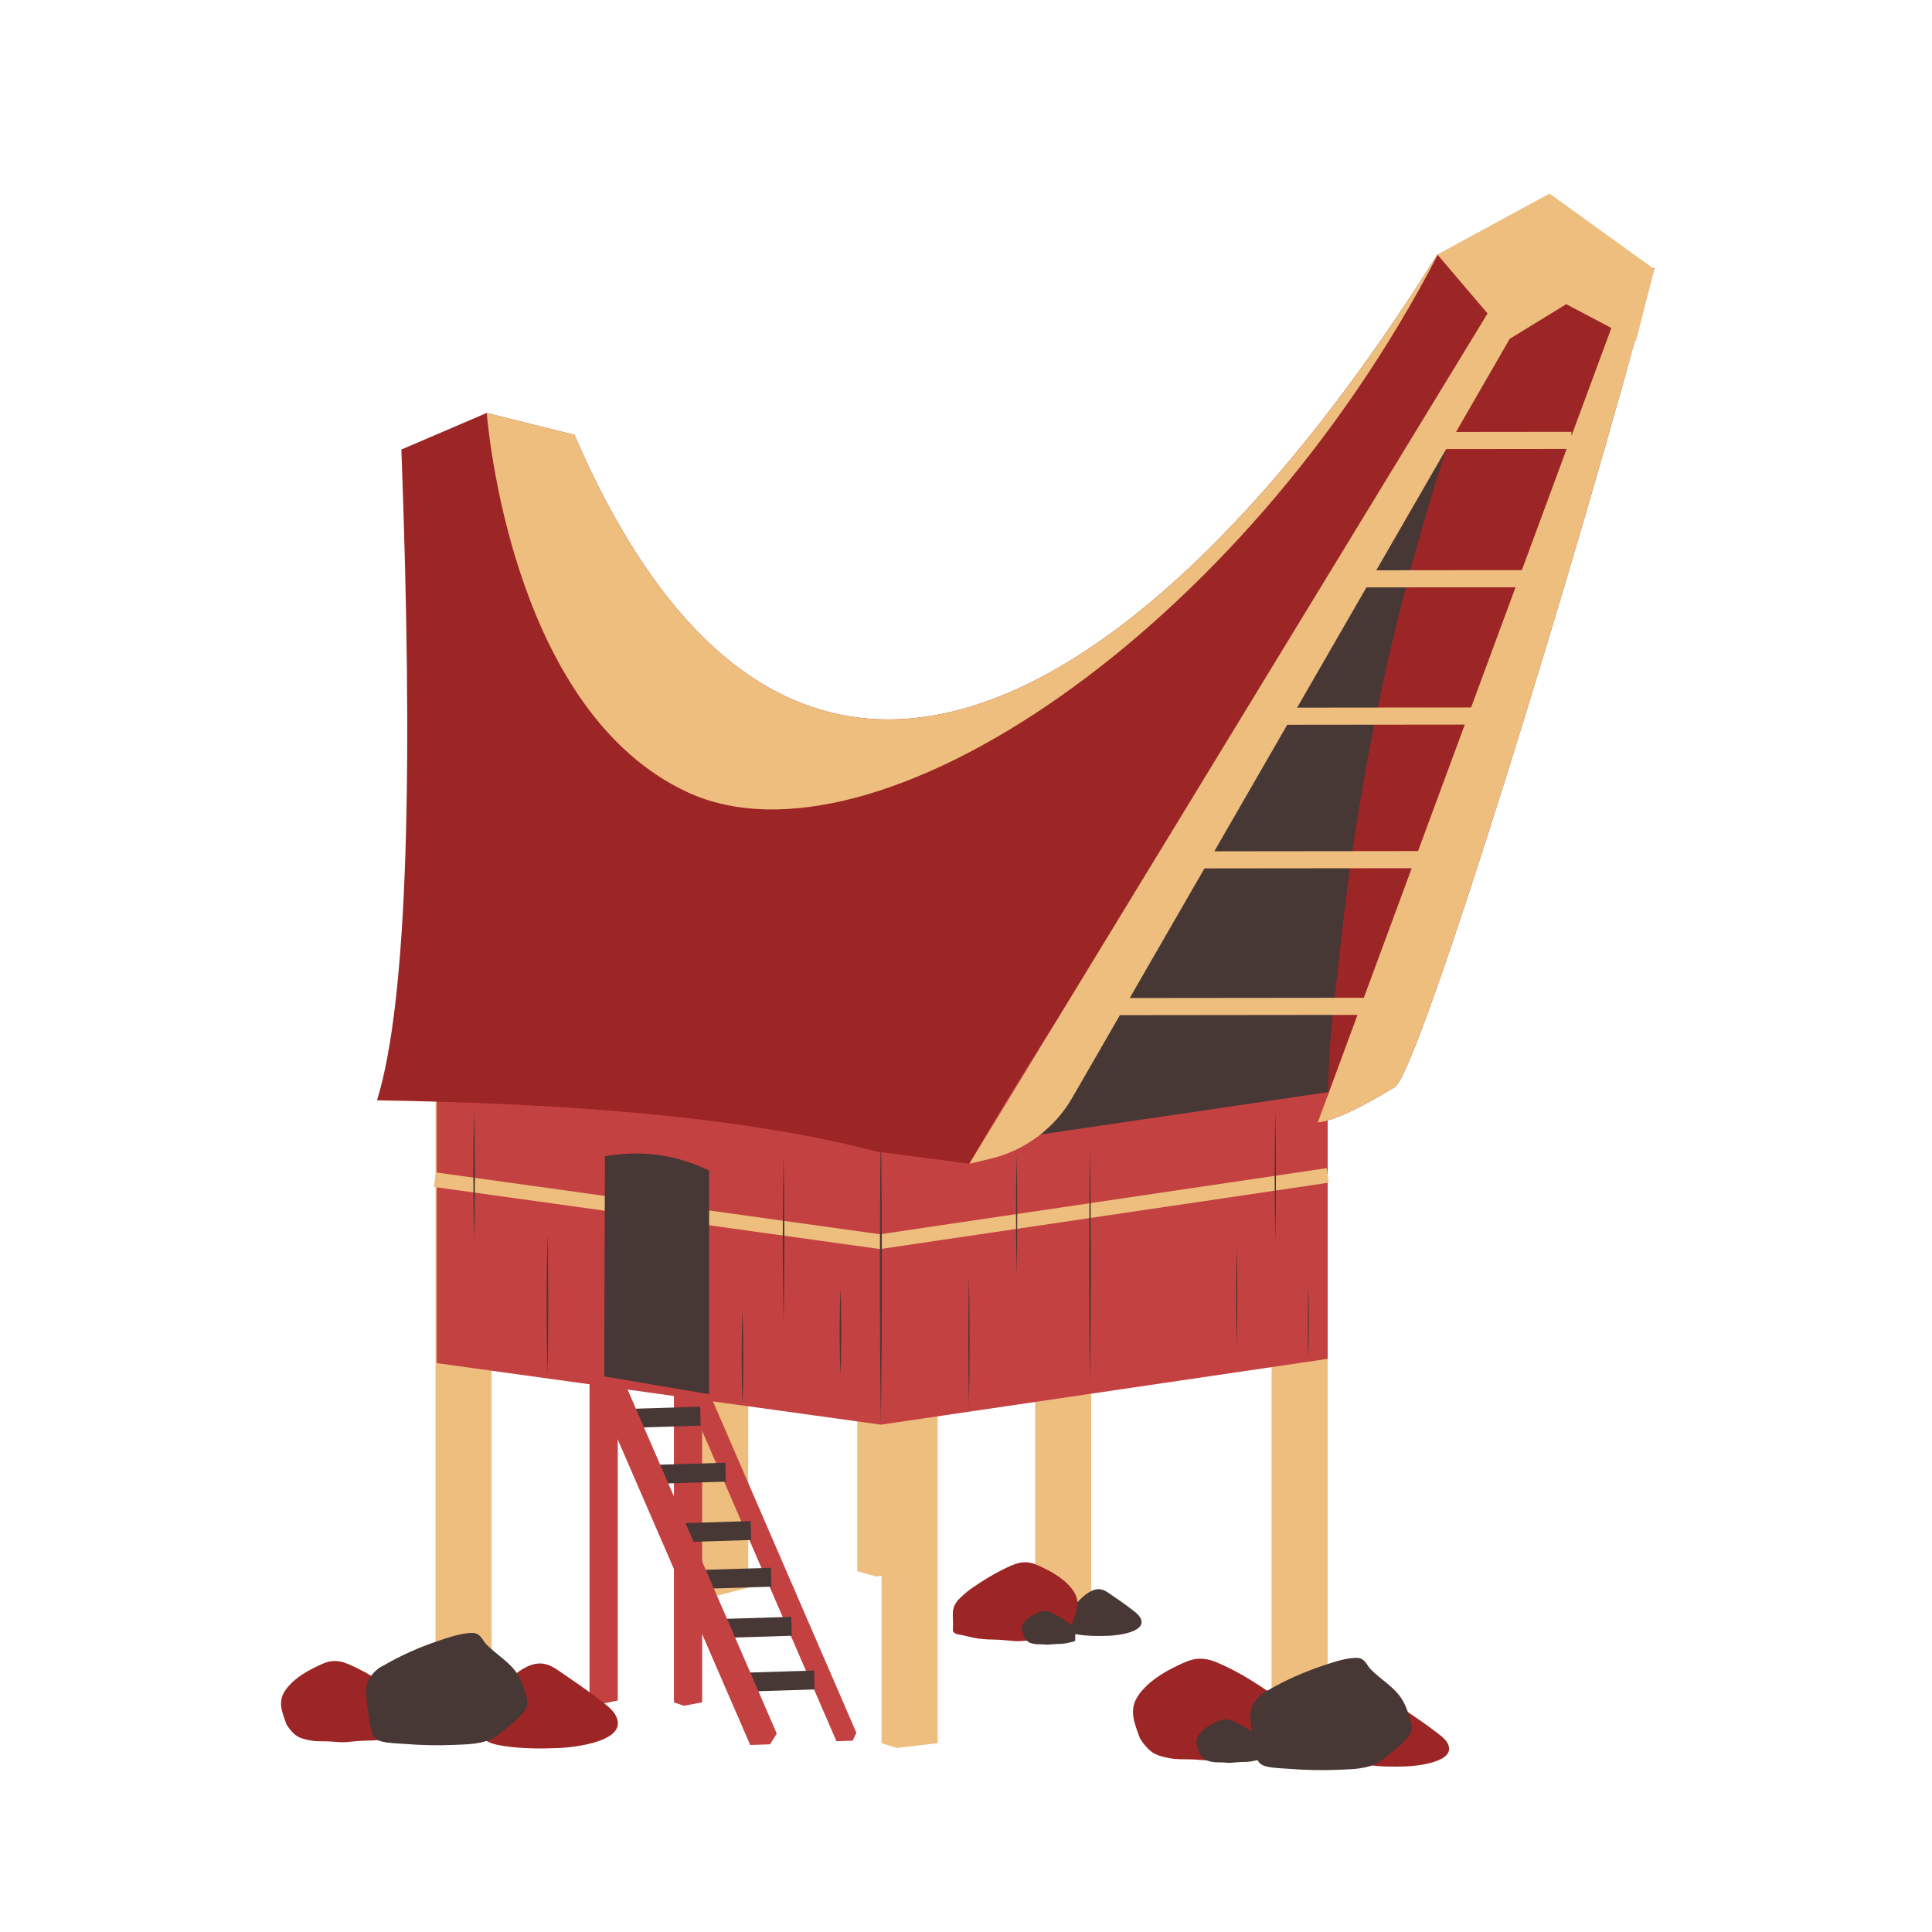 <svg xmlns="http://www.w3.org/2000/svg" xmlns:xlink="http://www.w3.org/1999/xlink" width="1080" zoomAndPan="magnify" viewBox="0 0 810 810" height="1080" preserveAspectRatio="xMidYMid meet" version="1.0"><defs><clipPath id="b98ab6843a"><path d="M 548 106 L 693.926 106 L 693.926 471 L 548 471 Z M 548 106 " clip-rule="nonzero"/></clipPath><clipPath id="ad0b61103d"><path d="M 406 81 L 693.926 81 L 693.926 488 L 406 488 Z M 406 81 " clip-rule="nonzero"/></clipPath><clipPath id="700bf072e2"><path d="M 524 695 L 592 695 L 592 742.5 L 524 742.5 Z M 524 695 " clip-rule="nonzero"/></clipPath></defs><path fill="#edbe7e" d="M 313.684 665.66 L 298.93 669.414 L 290.172 665.66 L 290.172 398.926 L 313.684 398.926 Z M 313.684 665.66 " fill-opacity="1" fill-rule="nonzero"/><path fill="#c44141" d="M 259.004 712.945 L 252.082 714.398 L 247.172 712.945 L 247.172 446.211 L 259.004 446.211 Z M 259.004 712.945 " fill-opacity="1" fill-rule="nonzero"/><path fill="#c44141" d="M 294.387 713.711 L 286.695 715.164 L 282.551 713.711 L 282.551 446.984 L 294.387 446.984 Z M 294.387 713.711 " fill-opacity="1" fill-rule="nonzero"/><path fill="#c44141" d="M 359.031 726.453 L 357.492 729.777 L 350.695 730.035 L 273.723 552.188 L 282.047 548.605 Z M 359.031 726.453 " fill-opacity="1" fill-rule="nonzero"/><path fill="#473735" d="M 284.203 576.172 L 256.039 577.039 L 255.859 569.109 L 284.031 568.242 Z M 284.203 576.172 " fill-opacity="1" fill-rule="nonzero"/><path fill="#473735" d="M 293.742 597.699 L 265.57 598.57 L 265.395 590.641 L 293.559 589.77 Z M 293.742 597.699 " fill-opacity="1" fill-rule="nonzero"/><path fill="#473735" d="M 304.32 621.184 L 276.156 622.047 L 275.984 614.113 L 304.148 613.254 Z M 304.32 621.184 " fill-opacity="1" fill-rule="nonzero"/><path fill="#473735" d="M 314.93 645.652 L 286.766 646.516 L 286.59 638.586 L 314.754 637.723 Z M 314.93 645.652 " fill-opacity="1" fill-rule="nonzero"/><path fill="#473735" d="M 323.414 665.227 L 295.25 666.098 L 295.07 658.168 L 323.242 657.297 Z M 323.414 665.227 " fill-opacity="1" fill-rule="nonzero"/><path fill="#473735" d="M 331.922 685.797 L 303.758 686.66 L 303.578 678.73 L 331.75 677.867 Z M 331.922 685.797 " fill-opacity="1" fill-rule="nonzero"/><path fill="#473735" d="M 341.48 708.312 L 313.309 709.184 L 313.133 701.254 L 341.305 700.383 Z M 341.48 708.312 " fill-opacity="1" fill-rule="nonzero"/><path fill="#c44141" d="M 325.668 726.824 L 322.844 731.316 L 314.531 731.594 L 233.41 544.516 L 244.543 539.742 Z M 325.668 726.824 " fill-opacity="1" fill-rule="nonzero"/><path fill="#edbe7e" d="M 457.512 674.117 L 439.684 677.109 L 434 674.117 L 434 407.383 L 457.512 407.383 Z M 457.512 674.117 " fill-opacity="1" fill-rule="nonzero"/><path fill="#edbe7e" d="M 556.629 730.824 L 539.738 733.625 L 533.117 730.824 L 533.117 464.098 L 556.629 464.098 Z M 556.629 730.824 " fill-opacity="1" fill-rule="nonzero"/><path fill="#edbe7e" d="M 206.098 710.711 L 189.785 714.398 L 182.594 710.711 L 182.594 443.98 L 206.098 443.98 Z M 206.098 710.711 " fill-opacity="1" fill-rule="nonzero"/><path fill="#edbe7e" d="M 382.902 658.73 L 367.383 660.957 L 359.398 658.73 L 359.398 392.004 L 382.902 392.004 Z M 382.902 658.73 " fill-opacity="1" fill-rule="nonzero"/><path fill="#edbe7e" d="M 393.113 730.824 L 375.91 732.855 L 369.609 730.824 L 369.609 464.098 L 393.113 464.098 Z M 393.113 730.824 " fill-opacity="1" fill-rule="nonzero"/><g clip-path="url(#b98ab6843a)"><path fill="#9c2525" d="M 693.57 112.465 C 693.082 114.301 692.602 116.129 692.125 117.973 C 663.797 225.645 595.055 449.613 584.738 455.816 C 571.195 463.969 559.703 469.855 552.539 470.578 L 552.539 470.398 L 548.586 210.273 L 642.449 106.219 Z M 693.57 112.465 " fill-opacity="1" fill-rule="nonzero"/></g><path fill="#c44141" d="M 183.098 445.023 L 183.098 571.496 L 369.316 597.297 L 556.629 569.703 L 556.629 247.043 L 369.859 382.988 Z M 183.098 445.023 " fill-opacity="1" fill-rule="nonzero"/><path fill="#edbe7e" d="M 369.004 523.68 L 368.566 523.625 L 181.91 497.629 L 182.758 491.539 L 368.977 517.469 L 556.211 489.75 L 557.109 495.836 Z M 369.004 523.68 " fill-opacity="1" fill-rule="nonzero"/><path fill="#473735" d="M 297.301 584.523 L 297.301 490.75 C 283.594 484.316 270.355 482.027 253.621 484.727 L 253.328 572.082 L 253.328 577.074 L 297.297 584.523 Z M 297.301 584.523 " fill-opacity="1" fill-rule="nonzero"/><path fill="#473735" d="M 436.234 475.629 L 556.789 457.879 C 557.414 431.391 558.938 425.219 562.047 395.977 C 570.477 316.637 587.34 246.918 606.301 188.355 L 536.652 308.812 L 436.242 475.629 Z M 436.234 475.629 " fill-opacity="1" fill-rule="nonzero"/><path fill="#473735" d="M 369.316 597.297 C 368.77 556.707 368.762 511.168 369.316 470.578 C 369.875 511.168 369.867 556.707 369.316 597.297 Z M 369.316 597.297 " fill-opacity="1" fill-rule="nonzero"/><path fill="#9c2525" d="M 648.086 119.539 C 617.484 164.941 586.262 211.176 556.621 255.34 C 490.492 353.863 432.227 442.086 406.395 487.898 L 367.559 482.793 C 317.605 469.785 254.086 463.879 183.098 461.871 C 174.855 461.641 166.504 461.453 158.066 461.32 C 171.172 418.883 173.215 321.121 168.277 188.465 L 204.051 173.133 L 240.84 182.324 C 334.844 399.969 490.148 286.602 602.551 106.797 C 602.574 106.77 602.594 106.734 602.613 106.707 L 630.207 101.598 L 648.094 119.547 Z M 648.086 119.539 " fill-opacity="1" fill-rule="nonzero"/><g clip-path="url(#ad0b61103d)"><path fill="#edbe7e" d="M 693.57 112.832 L 649.629 81.156 L 602.621 106.707 L 623.664 131.418 L 593.371 181.121 L 588.996 188.297 L 522.926 296.707 L 518.551 303.887 L 486.227 356.926 L 481.844 364.109 L 406.406 487.891 L 415.074 485.855 C 429.641 482.426 442.141 473.125 449.605 460.152 L 469.52 425.609 C 469.52 425.609 569.137 425.504 569.137 425.504 L 552.547 470.406 L 552.547 470.586 C 559.703 469.863 571.195 463.977 584.746 455.824 C 594.324 450.066 654.277 256.543 685.473 142.723 L 685.883 142.938 L 693.578 112.848 Z M 571.785 418.32 L 473.648 418.422 C 473.648 418.422 504.973 364.082 504.973 364.082 L 591.867 363.992 L 571.785 418.324 Z M 594.516 356.812 L 509.113 356.906 L 539.684 303.863 L 614.113 303.789 Z M 616.77 296.602 L 543.82 296.68 L 572.879 246.27 C 572.879 246.27 635.391 246.207 635.391 246.207 L 616.762 296.602 Z M 638.047 239.027 L 577.016 239.09 L 606.309 188.277 L 656.82 188.223 L 638.047 239.023 Z M 658.848 182.742 L 658.805 181.043 L 610.445 181.094 L 632.941 142.07 L 656.648 127.539 L 675.566 137.5 Z M 658.848 182.742 " fill-opacity="1" fill-rule="nonzero"/></g><path fill="#edbe7e" d="M 602.809 106.781 C 521.277 264.453 366.391 368.391 288.23 332.141 C 216.914 299.059 205.262 186.414 204.051 173.133 L 240.84 182.324 C 334.844 399.969 490.148 286.602 602.551 106.797 L 602.816 106.781 Z M 602.809 106.781 " fill-opacity="1" fill-rule="nonzero"/><path fill="#473735" d="M 456.996 580.566 C 456.512 548.508 456.504 512.539 456.996 480.484 C 457.492 512.543 457.484 548.512 456.996 580.566 Z M 456.996 580.566 " fill-opacity="1" fill-rule="nonzero"/><path fill="#473735" d="M 406.238 589.602 C 405.879 571.926 405.871 552.09 406.238 534.422 C 406.609 552.098 406.602 571.934 406.238 589.602 Z M 406.238 589.602 " fill-opacity="1" fill-rule="nonzero"/><path fill="#473735" d="M 518.531 564.992 C 518.211 551.262 518.211 535.848 518.531 522.117 C 518.852 535.848 518.852 551.262 518.531 564.992 Z M 518.531 564.992 " fill-opacity="1" fill-rule="nonzero"/><path fill="#473735" d="M 548.523 570.375 C 548.246 560.059 548.246 548.59 548.523 538.266 C 548.801 548.59 548.801 560.059 548.523 570.375 Z M 548.523 570.375 " fill-opacity="1" fill-rule="nonzero"/><path fill="#473735" d="M 426.23 534.227 C 425.883 518.031 425.883 499.848 426.23 483.656 C 426.578 499.848 426.578 518.031 426.23 534.227 Z M 426.23 534.227 " fill-opacity="1" fill-rule="nonzero"/><path fill="#473735" d="M 534.684 520.383 C 534.32 502.707 534.312 482.871 534.684 465.203 C 535.051 482.875 535.043 502.715 534.684 520.383 Z M 534.684 520.383 " fill-opacity="1" fill-rule="nonzero"/><path fill="#9c2525" d="M 606.684 730.496 C 605.809 729.035 604.324 727.914 603.004 726.887 C 600.805 725.168 598.566 723.52 596.285 721.918 C 594.039 720.348 591.777 718.797 589.508 717.258 C 587.77 716.082 585.941 715.219 583.805 715.379 C 579.457 715.699 575.324 719.805 572.531 722.754 C 569.781 725.652 568.078 728.902 567.062 732.633 C 566.984 732.699 566.922 732.785 566.91 732.848 C 566.77 733.41 566.652 733.973 566.609 734.523 C 566.59 734.621 566.566 734.711 566.547 734.809 C 566.535 734.891 566.547 734.926 566.59 734.941 C 566.574 735.781 566.758 736.602 567.293 737.375 C 568.461 739.043 571.258 739.578 573.102 739.879 C 578.566 740.762 584.34 740.77 589.855 740.562 C 593.879 740.406 611.609 738.703 606.691 730.496 Z M 606.684 730.496 " fill-opacity="1" fill-rule="nonzero"/><path fill="#9c2525" d="M 542.301 726.508 C 542.391 723.754 542.605 721.34 541.438 718.746 C 540.336 716.312 538.09 714.336 536.145 712.605 C 533.547 710.301 530.621 708.395 527.727 706.504 C 522.203 702.887 516.297 699.57 510.219 696.988 C 507.539 695.855 504.723 695.215 501.816 695.484 C 498.895 695.766 496.109 697.164 493.508 698.402 C 487.543 701.246 481.137 705.211 477.301 710.734 C 473.289 716.52 475.223 721.559 477.949 728.859 C 479.203 730.824 480.598 732.609 482.402 734.125 C 484.488 735.887 487.367 736.52 489.969 737.055 C 492.938 737.668 495.965 737.582 498.977 737.613 C 502.363 737.641 505.648 738.258 509.051 738.016 C 512.152 737.793 515.211 737.367 518.328 737.277 C 521.73 737.18 525.133 737.16 528.512 736.664 C 531.664 736.207 534.781 735.344 537.891 734.664 C 539.379 734.336 540.934 734.441 541.957 733.109 C 542.277 732.695 542.375 731.957 542.332 731.461 C 542.172 729.766 542.242 728.191 542.305 726.496 Z M 542.301 726.508 " fill-opacity="1" fill-rule="nonzero"/><path fill="#473735" d="M 530.438 734.125 C 530.48 732.949 530.57 731.914 530.07 730.801 C 529.598 729.758 528.637 728.918 527.801 728.172 C 526.695 727.184 525.438 726.371 524.199 725.562 C 521.836 724.012 519.309 722.594 516.707 721.496 C 515.559 721.008 514.355 720.734 513.113 720.855 C 511.859 720.973 510.672 721.57 509.559 722.102 C 507.004 723.316 504.262 725.016 502.621 727.379 C 500.902 729.855 501.73 732.012 502.898 735.137 C 503.438 735.969 504.035 736.742 504.805 737.391 C 505.695 738.141 506.934 738.41 508.047 738.641 C 509.32 738.906 510.613 738.871 511.902 738.879 C 513.348 738.891 514.762 739.156 516.215 739.051 C 517.543 738.953 518.852 738.773 520.188 738.738 C 521.641 738.695 523.102 738.691 524.539 738.473 C 525.891 738.277 527.227 737.91 528.555 737.617 C 529.195 737.48 529.855 737.52 530.293 736.957 C 530.434 736.777 530.473 736.465 530.453 736.254 C 530.383 735.531 530.418 734.855 530.438 734.125 Z M 530.438 734.125 " fill-opacity="1" fill-rule="nonzero"/><g clip-path="url(#700bf072e2)"><path fill="#473735" d="M 591.375 721.383 C 590.441 718.336 589.566 715.352 587.895 712.613 C 584.676 707.34 578.93 704.223 574.699 699.883 C 573.379 698.527 572.711 696.648 571.055 695.625 C 569.898 694.91 568.328 695.012 567.043 695.137 C 562.832 695.547 558.645 696.988 554.668 698.324 C 546.68 701.008 538.934 704.398 531.664 708.648 C 527.879 710.273 524.219 714.789 524.207 719.031 C 524.199 722.129 524.742 725.32 525.145 728.387 C 525.5 731.074 525.785 733.98 526.656 736.562 C 527.387 738.746 528.492 739.984 530.75 740.555 C 533.883 741.34 537.348 741.332 540.555 741.59 C 547.348 742.125 554.133 742.285 560.941 741.992 C 566.562 741.758 573.594 741.777 578.469 738.559 C 580.918 736.945 583.145 734.82 585.418 732.973 C 587.492 731.289 589.566 729.492 591.012 727.227 C 592.168 725.41 591.977 723.359 591.375 721.383 Z M 591.375 721.383 " fill-opacity="1" fill-rule="nonzero"/></g><path fill="#473735" d="M 477.934 678.012 C 477.254 676.879 476.105 676.016 475.082 675.211 C 473.379 673.875 471.641 672.602 469.867 671.355 C 468.129 670.137 466.375 668.934 464.613 667.738 C 463.266 666.828 461.848 666.16 460.191 666.285 C 456.816 666.535 453.609 669.715 451.445 672.004 C 449.312 674.258 447.996 676.773 447.203 679.66 C 447.148 679.719 447.098 679.781 447.086 679.828 C 446.973 680.266 446.891 680.699 446.855 681.129 C 446.844 681.207 446.82 681.273 446.809 681.352 C 446.793 681.414 446.809 681.441 446.836 681.457 C 446.828 682.109 446.969 682.75 447.383 683.34 C 448.289 684.637 450.461 685.051 451.887 685.281 C 456.121 685.969 460.602 685.977 464.879 685.809 C 467.996 685.691 481.746 684.371 477.934 678.004 Z M 477.934 678.012 " fill-opacity="1" fill-rule="nonzero"/><path fill="#9c2525" d="M 399.527 679.098 C 399.457 676.961 399.293 675.086 400.195 673.074 C 401.051 671.188 402.789 669.652 404.301 668.309 C 406.309 666.523 408.586 665.047 410.824 663.578 C 415.109 660.777 419.688 658.203 424.402 656.199 C 426.477 655.324 428.66 654.82 430.918 655.039 C 433.188 655.254 435.344 656.34 437.359 657.297 C 441.988 659.512 446.961 662.578 449.93 666.863 C 453.039 671.348 451.543 675.258 449.43 680.922 C 448.457 682.438 447.379 683.828 445.98 685.004 C 444.359 686.367 442.125 686.859 440.109 687.277 C 437.805 687.75 435.461 687.688 433.117 687.711 C 430.496 687.73 427.941 688.211 425.305 688.023 C 422.898 687.848 420.527 687.523 418.113 687.453 C 415.477 687.375 412.836 687.355 410.219 686.98 C 407.77 686.625 405.355 685.957 402.941 685.43 C 401.789 685.172 400.578 685.254 399.785 684.223 C 399.535 683.898 399.457 683.328 399.492 682.945 C 399.617 681.629 399.562 680.406 399.516 679.09 Z M 399.527 679.098 " fill-opacity="1" fill-rule="nonzero"/><path fill="#473735" d="M 450.809 685.691 C 450.836 684.781 450.91 683.973 450.523 683.117 C 450.16 682.312 449.41 681.656 448.762 681.082 C 447.898 680.316 446.926 679.684 445.965 679.055 C 444.137 677.852 442.176 676.754 440.152 675.898 C 439.262 675.523 438.328 675.309 437.359 675.398 C 436.395 675.488 435.469 675.953 434.605 676.363 C 432.625 677.309 430.504 678.625 429.23 680.453 C 427.902 682.375 428.539 684.043 429.445 686.473 C 429.863 687.117 430.32 687.715 430.918 688.219 C 431.617 688.801 432.57 689.012 433.43 689.191 C 434.418 689.395 435.422 689.363 436.422 689.379 C 437.551 689.387 438.633 689.594 439.77 689.512 C 440.797 689.434 441.812 689.297 442.848 689.27 C 443.977 689.234 445.109 689.227 446.23 689.066 C 447.273 688.914 448.309 688.629 449.348 688.398 C 449.84 688.285 450.355 688.32 450.695 687.883 C 450.801 687.746 450.836 687.5 450.82 687.332 C 450.766 686.77 450.793 686.25 450.812 685.684 Z M 450.809 685.691 " fill-opacity="1" fill-rule="nonzero"/><path fill="#9c2525" d="M 257.848 718.711 C 256.617 716.652 254.531 715.09 252.672 713.629 C 249.586 711.207 246.426 708.891 243.215 706.645 C 240.055 704.43 236.871 702.246 233.684 700.086 C 231.242 698.43 228.66 697.219 225.656 697.441 C 219.535 697.895 213.719 703.668 209.781 707.82 C 205.914 711.902 203.523 716.48 202.082 721.719 C 201.977 721.816 201.887 721.926 201.867 722.023 C 201.672 722.816 201.512 723.609 201.441 724.383 C 201.414 724.512 201.387 724.645 201.359 724.777 C 201.34 724.891 201.359 724.945 201.414 724.965 C 201.402 726.156 201.652 727.309 202.41 728.395 C 204.051 730.746 207.996 731.496 210.582 731.922 C 218.277 733.168 226.402 733.18 234.164 732.883 C 239.82 732.664 264.777 730.266 257.848 718.719 Z M 257.848 718.711 " fill-opacity="1" fill-rule="nonzero"/><path fill="#9c2525" d="M 171.551 721.211 C 171.629 719.012 171.797 717.086 170.863 715.012 C 169.988 713.07 168.191 711.492 166.637 710.109 C 164.562 708.27 162.227 706.746 159.914 705.238 C 155.504 702.352 150.797 699.703 145.934 697.641 C 143.797 696.738 141.551 696.223 139.227 696.445 C 136.898 696.668 134.68 697.781 132.598 698.777 C 127.836 701.051 122.723 704.207 119.66 708.617 C 116.461 713.238 118 717.258 120.176 723.086 C 121.176 724.652 122.289 726.078 123.73 727.289 C 125.395 728.695 127.695 729.203 129.773 729.625 C 132.148 730.113 134.562 730.051 136.969 730.07 C 139.672 730.094 142.297 730.586 145.008 730.391 C 147.484 730.211 149.934 729.875 152.418 729.809 C 155.137 729.73 157.848 729.711 160.543 729.32 C 163.059 728.953 165.543 728.262 168.027 727.719 C 169.215 727.457 170.461 727.539 171.273 726.48 C 171.531 726.148 171.609 725.559 171.574 725.168 C 171.449 723.812 171.504 722.559 171.547 721.203 Z M 171.551 721.211 " fill-opacity="1" fill-rule="nonzero"/><path fill="#473735" d="M 220.621 710.949 C 219.688 707.902 218.812 704.918 217.141 702.18 C 213.922 696.906 208.176 693.789 203.945 689.449 C 202.625 688.094 201.957 686.215 200.301 685.191 C 199.148 684.477 197.574 684.578 196.289 684.703 C 192.078 685.113 187.891 686.555 183.914 687.891 C 175.93 690.574 168.18 693.961 160.91 698.215 C 157.125 699.84 153.469 704.355 153.453 708.598 C 153.445 711.695 153.988 714.887 154.391 717.953 C 154.746 720.641 155.031 723.547 155.902 726.129 C 156.633 728.312 157.738 729.551 160 730.121 C 163.129 730.906 166.594 730.898 169.801 731.156 C 176.598 731.691 183.379 731.852 190.188 731.559 C 195.809 731.324 202.84 731.344 207.715 728.125 C 210.164 726.512 212.391 724.387 214.664 722.539 C 216.738 720.855 218.812 719.059 220.258 716.793 C 221.414 714.977 221.227 712.926 220.621 710.949 Z M 220.621 710.949 " fill-opacity="1" fill-rule="nonzero"/><path fill="#473735" d="M 198.777 464.098 C 199.246 482.5 199.238 501.957 198.777 520.383 C 198.32 501.941 198.312 482.508 198.777 464.098 Z M 198.777 464.098 " fill-opacity="1" fill-rule="nonzero"/><path fill="#473735" d="M 229.531 516.949 C 229.988 536.293 229.988 557.688 229.531 577.039 C 229.07 557.688 229.07 536.293 229.531 516.949 Z M 229.531 516.949 " fill-opacity="1" fill-rule="nonzero"/><path fill="#473735" d="M 311.293 589.254 C 310.824 575.738 310.824 562.125 311.293 548.605 C 311.758 562.125 311.758 575.738 311.293 589.254 Z M 311.293 589.254 " fill-opacity="1" fill-rule="nonzero"/><path fill="#473735" d="M 328.516 483.656 C 328.973 506.734 328.965 532.398 328.516 555.492 C 328.062 532.391 328.055 506.734 328.516 483.656 Z M 328.516 483.656 " fill-opacity="1" fill-rule="nonzero"/><path fill="#473735" d="M 352.367 539.742 C 352.832 552.145 352.832 564.637 352.367 577.039 C 351.898 564.637 351.898 552.145 352.367 539.742 Z M 352.367 539.742 " fill-opacity="1" fill-rule="nonzero"/></svg>